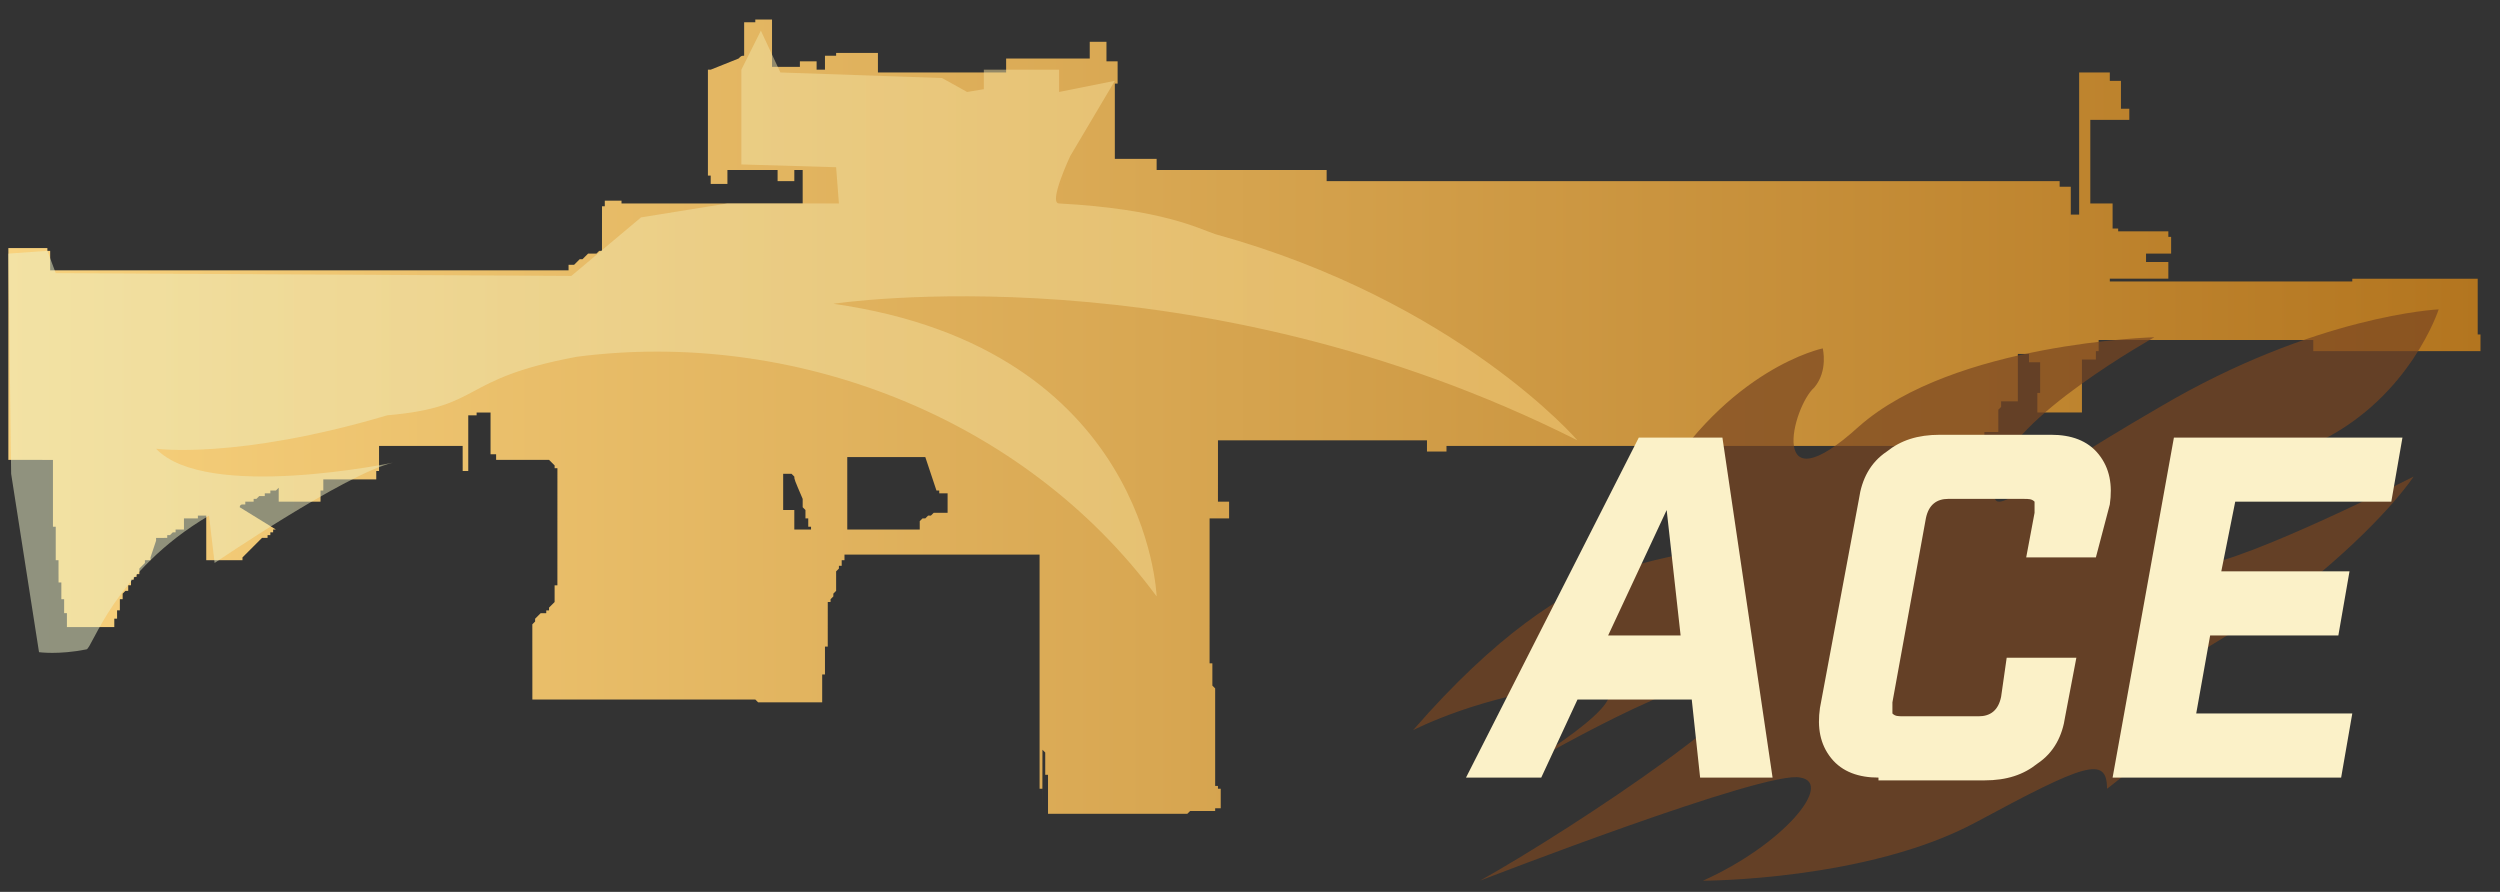 <?xml version="1.0" encoding="utf-8"?>
<!-- Generator: Adobe Illustrator 16.0.0, SVG Export Plug-In . SVG Version: 6.00 Build 0)  -->
<!DOCTYPE svg PUBLIC "-//W3C//DTD SVG 1.0//EN" "http://www.w3.org/TR/2001/REC-SVG-20010904/DTD/svg10.dtd">
<svg version="1.0" id="图层_1" xmlns="http://www.w3.org/2000/svg" xmlns:xlink="http://www.w3.org/1999/xlink" x="0px" y="0px"
	 width="89.7px" height="32px" viewBox="0 0 89.7 32" enable-background="new 0 0 89.7 32" xml:space="preserve">
<rect x="0" y="0" width="89.7" height="32" fill="#333333" stroke="none"/>
<g id="Selected_Items">
	<g>
		<g id="Selected_Items_63_">
			<linearGradient id="SVGID_1_" gradientUnits="userSpaceOnUse" x1="0.167" y1="16.189" x2="89.021" y2="16.189">
				<stop  offset="2.300000e-007" style="stop-color:#F8D27E"/>
				<stop  offset="1" style="stop-color:#B3751F"/>
			</linearGradient>
			<path fill="url(#SVGID_1_)" d="M26.5,2.1L26.5,2.1C26.5,2.1,26.6,2.1,26.5,2.1L26.5,2.1C26.6,2,26.6,2,26.7,2V1.9h0l0,0V1.7l0,0
				V1.1c0,0,0-0.1,0-0.1V0.8c0.2,0,0.3,0,0.4,0c0,0,0-0.1,0-0.1c0.2,0,0.4,0,0.6,0v0c0,0.1,0,0.1,0,0.2c0,0.1,0,0.1,0,0.2
				c0,0.1,0,0.2,0,0.2c0,0.1,0,0.1,0,0.2c0,0.1,0,0.2,0,0.2c0,0.1,0,0.1,0,0.2c0,0.1,0,0.2,0,0.2c0,0.1,0,0.1,0,0.2
				c0,0.1,0,0.1,0,0.1c0.2,0,0.3,0,0.4,0c0.2,0,0.4,0,0.6,0V2.2c0.2,0,0.4,0,0.6,0v0.2l0,0v0.1c0.1,0,0.2,0,0.3,0v0c0,0,0-0.1,0-0.1
				c0,0,0-0.1,0-0.1s0-0.1,0-0.1c0,0,0-0.1,0-0.1c0,0,0-0.1,0-0.1C30,2,30,2,30,2V1.9H30v0c0.3,0,0.6,0,0.9,0v0c0.2,0,0.4,0,0.6,0
				c0,0.1,0,0.1,0,0.1v0.2c0,0,0,0.1,0,0.1v0.1c0,0,0,0.1,0,0.1c0,0,0,0.1,0,0.1v0c1.5,0,3.1,0,4.6,0V2.1h0c1,0,2,0,3,0V2
				c0,0,0-0.1,0-0.1v0c0,0,0-0.1,0-0.1c0,0,0-0.1,0-0.1V1.6c0,0,0-0.1,0-0.1v0c0.2,0,0.4,0,0.6,0V2c0,0,0,0,0,0v0.2
				c0.1,0,0.3,0,0.4,0V3c0,0-0.1,0-0.1,0v0.1h0v0.2c0,0,0,0,0,0v0c0,0,0,0,0,0v0.1h0v0l0,0v0.1l0,0v0l0,0V4h0v0l0,0l0,0.1
				c0,0,0,0,0,0c0,0,0,0,0,0v0.1l0,0v0h0v0.1h0v0.1h0v0.1c0,0,0,0,0,0v0h0v0l0,0v0.1h0v0c0,0,0,0,0,0v0.1c0,0,0,0,0,0v0h0v0.1h0v0.1
				h0v0c0,0,0,0,0,0v0.1h0v0h0v0.1l0,0h0v0.1h0v0.1h0v0.2h0c0,0,0,0,0,0v0l0,0l0,0.1c0,0,0,0,0,0v0c0,0,0,0,0,0v0h0v0.1
				c0.5,0,1,0,1.5,0v0.4c1.1,0,2.2,0,3.3,0c0.9,0,1.9,0,2.8,0v0.4c8.8,0,17.5,0,26.3,0v0.2c0.1,0,0.2,0,0.4,0V7.7c0.1,0,0.2,0,0.3,0
				c0-0.1,0-0.1,0-0.2c0-0.1,0-0.2,0-0.3c0-0.1,0-0.2,0-0.3c0-0.1,0-0.2,0-0.3c0-0.1,0-0.1,0-0.2c0-0.1,0-0.2,0-0.3
				c0-0.1,0-0.2,0-0.3c0-0.1,0-0.2,0-0.3c0-0.1,0-0.2,0-0.3c0-0.1,0-0.2,0-0.3c0-0.1,0-0.2,0-0.3c0-0.1,0-0.1,0-0.2
				c0-0.1,0-0.2,0-0.3c0-0.1,0-0.2,0-0.3c0-0.1,0-0.2,0-0.3c0-0.1,0-0.2,0-0.3c0-0.1,0-0.1,0-0.3c0-0.1,0-0.2,0-0.2
				c0-0.1,0-0.1,0-0.1c0.1,0,0.2,0,0.3,0c0.1,0,0.2,0,0.4,0c0.1,0,0.2,0,0.3,0h0v0c0.1,0,0.1,0,0.1,0l0,0v0.3c0.1,0,0.2,0,0.3,0h0
				c0,0,0.1,0,0.1,0v0.5c0,0.1,0,0.2,0,0.3v0c0,0.1,0,0.1,0,0.2c0.1,0,0.2,0,0.3,0v0.4H75v0c0,0.1,0,0.1,0,0.3c0,0.1,0,0.2,0,0.2
				c0,0.1,0,0.2,0,0.3c0,0.1,0,0.2,0,0.2c0,0.1,0,0.2,0,0.3c0,0.1,0,0.2,0,0.3c0,0.1,0,0.2,0,0.3c0,0.1,0,0.2,0,0.3
				C75,7,75,7,75,7.1c0,0.1,0,0.2,0,0.2c0.1,0,0.2,0,0.4,0c0.1,0,0.2,0,0.3,0h0c0,0,0.1,0,0.1,0v0c0,0.1,0,0.1,0,0.2
				c0,0.1,0,0.1,0,0.1c0,0.1,0,0.1,0,0.2c0,0.1,0,0.2,0,0.2c0,0.1,0,0.1,0,0.1v0.1c0.1,0,0.2,0,0.2,0v0.1c0.6,0,1.2,0,1.8,0v0.2
				c0,0,0.1,0,0.1,0v0.6c-0.3,0-0.6,0-0.9,0v0.3l-0.1,0v0c0.3,0,0.6,0,0.9,0v0.6c-0.7,0-1.4,0-2.1,0v0.1c2.9,0,5.8,0,8.7,0V10
				c1.5,0,2.9,0,4.4,0c0,0,0.1,0,0.1,0v0.8c0,0.1,0,0.1,0,0.1c0,0,0,0.1,0,0.1v0.5c0,0,0,0.1,0,0.1c0,0,0,0.1,0,0.1v0
				c0,0,0,0.1,0,0.1c0,0,0,0.1,0,0.1v0.1c0,0,0.1,0,0.1,0v0.6c-0.1,0-0.2,0-0.3,0c-0.1,0-0.2,0-0.4,0c-1.6,0-3.2,0-4.7,0v0
				c-0.2,0-0.4,0-0.6,0c0,0,0,0,0,0h0v-0.4c-2.6,0-5.1,0-7.7,0v0.4c-0.1,0-0.1,0-0.1,0v0.3c-0.1,0-0.2,0-0.4,0v0c0,0-0.1,0-0.1,0
				c0,0,0,0.1,0,0.1c0,0,0,0.1,0,0.1c0,0,0,0.1,0,0.1c0,0.1,0,0.1,0,0.1c0,0,0,0.1,0,0.1c0,0.1,0,0.1,0,0.1c0,0,0,0.1,0,0.1
				c0,0.1,0,0.1,0,0.1c0,0,0,0.1,0,0.1c0,0,0,0.1,0,0.1c0,0,0,0.1,0,0.1c0,0,0,0.1,0,0.1c0,0,0,0.1,0,0.1c0,0.1,0,0.1,0,0.1
				c0,0.1,0,0.1,0,0.1c0,0,0,0.1,0,0.1v0.1c0,0,0,0.1,0,0.1c0,0,0,0.1,0,0.1c-0.2,0-0.4,0-0.6,0v0h-0.1c-0.2,0-0.4,0-0.6,0h-0.2
				l-0.1,0v-0.7c0,0,0.1,0,0.1,0c0,0,0-0.1,0-0.1c0,0,0-0.1,0-0.1c0-0.1,0-0.1,0-0.1c0,0,0-0.1,0-0.1c0,0,0-0.1,0-0.1
				c0,0,0-0.1,0-0.1c0,0,0-0.1,0-0.1c0-0.1,0-0.1,0-0.1c0,0,0-0.1,0-0.1c0-0.1,0-0.1,0-0.1c0-0.1,0-0.1,0-0.1c-0.1,0-0.2,0-0.3,0
				c0,0-0.1,0-0.1,0v-0.3c-0.1,0-0.2,0-0.4,0h0c0,0,0,0,0,0v0.2c0,0,0,0.1,0,0.1v0c0,0,0,0.1,0,0.1v0.1c0,0,0,0.1,0,0.1v0
				c0,0,0,0.1,0,0.1v0.1c0,0,0,0.1,0,0.1V14c0,0,0,0.1,0,0.1v0.1c0,0,0,0.1,0,0.1v0h0v0.1c-0.2,0-0.4,0-0.6,0v0h0v0.1h0v0.1
				l-0.1,0.1v0c0,0,0,0,0,0v0c0,0,0,0.1,0,0.1V15c0,0,0,0.1,0,0.1c0,0,0,0.1,0,0.1c0,0.1,0,0.1,0,0.1c0,0,0,0.1,0,0.1v0.1
				c-0.2,0-0.3,0-0.5,0l0,0h0v0.1h0V16c-0.3,0-0.5,0-0.8,0l0,0c-6.2,0-12.3,0-18.5,0v0.2c-0.2,0-0.5,0-0.7,0V16h0v-0.1c0,0,0,0,0,0
				l0,0v0h0v-0.1c0,0,0,0,0,0c-2.2,0-4.4,0-6.6,0h0l0,0c0,0,0,0,0,0c0,0-0.1,0-0.1,0l0,0c0,0-0.1,0-0.1,0c0,0-0.1,0-0.1,0
				c0,0,0,0,0,0l0,0h0c0,0-0.1,0-0.1,0c0,0,0,0,0,0l0,0c0,0-0.1,0-0.1,0v0c0,0-0.1,0-0.1,0c0,0-0.1,0-0.1,0l0,0c0,0-0.1,0-0.1,0l0,0
				h0c0,0-0.1,0-0.1,0c0,0,0,0,0,0l0,0h0c0,0,0,0,0,0l0,0h0c0,0,0,0,0,0l0,0h0c0,0,0,0,0,0l0,0v0c0,0.1,0,0.1,0,0.2
				c0,0.1,0,0.1,0,0.2s0,0.1,0,0.1c0,0.1,0,0.1,0,0.2c0,0.1,0,0.2,0,0.2c0,0,0,0.1,0,0.1c0,0.1,0,0.1,0,0.2V18c0.1,0,0.2,0,0.4,0
				v0.6c-0.2,0-0.4,0-0.7,0h0v1.3h0v0.4h0v0.4l0,0v0.3c0,0,0,0,0,0v0.3h0v0.5l0,0c0,0,0,0,0,0v0.4c0,0,0,0,0,0v0l0,0v0.2l0,0V23l0,0
				v0l0,0v0.2l0,0c0,0,0,0,0,0v0.2h0v0c0,0,0,0,0,0v0.1l0,0v0l0,0v0h0v0.3l0.1,0v0.2c0,0,0,0,0,0v0.1h0v0.1l0,0.1v0h0v0.2h0v0.1
				l0.1,0.1v0.2c0,0,0,0,0,0c0,0,0,0,0,0v0.1l0,0v0.1h0v0.2h0v0.1l0,0.1v0.1l0,0v0.1c0,0,0,0,0,0v0h0v0.1c0,0,0,0,0,0l0,0V27
				c0,0,0,0,0,0v0.1c0,0,0,0,0,0l0,0.1v0.1c0,0,0,0,0,0v0l0,0v0.1c0,0,0,0,0,0v0h0v0.2l0,0V28c0,0,0,0,0,0v0c0,0,0,0,0,0v0h0v0.2
				l0.1,0v0l0,0v0.1c0,0,0,0,0,0v0c0,0,0,0,0,0v0h0c0,0,0,0,0,0v0c0,0,0.1,0,0.1,0l0,0v0.6h0v0.1c-0.1,0-0.1,0-0.2,0v0.1
				c-0.1,0-0.2,0-0.3,0h0c0,0-0.1,0-0.1,0c0,0-0.1,0-0.1,0h0c0,0-0.1,0-0.1,0l0,0c0,0-0.1,0-0.1,0c0,0-0.1,0-0.1,0c0,0-0.1,0-0.1,0
				h0l-0.1,0.1c0,0-0.1,0-0.1,0h0c0,0-0.1,0-0.1,0v0c0,0-0.1,0-0.1,0h-0.1l0,0h0c0,0-0.1,0-0.1,0h0c0,0-0.1,0-0.1,0c0,0-0.1,0-0.1,0
				h0c0,0-0.1,0-0.1,0c0,0-0.1,0-0.1,0l0,0c0,0-0.1,0-0.1,0c-0.1,0-0.1,0-0.1,0c0,0-0.1,0-0.1,0c0,0-0.1,0-0.1,0h0c0,0-0.1,0-0.1,0
				h0c0,0-0.1,0-0.1,0h0c-0.1,0-0.1,0-0.1,0c0,0-0.1,0-0.1,0h-0.1c0,0-0.1,0-0.1,0c0,0-0.1,0-0.1,0c0,0-0.1,0-0.1,0c0,0,0,0,0,0
				c0,0-0.1,0-0.1,0h0l0,0c-0.1,0-0.1,0-0.1,0c-0.1,0-0.2,0-0.3,0v0c0,0-0.1,0-0.1,0v0c-0.1,0-0.1,0-0.2,0c0,0-0.1,0-0.1,0v0
				c0,0-0.1,0-0.1,0l-0.1,0c-0.1,0-0.1,0-0.1,0c0,0-0.1,0-0.1,0v0c0,0-0.1,0-0.1,0c0,0-0.1,0-0.1,0c-0.1,0-0.1,0-0.1,0
				c-0.1,0-0.2,0-0.3,0v0c-0.1,0-0.1,0-0.1,0h0c0,0-0.1,0-0.1,0c-0.2,0-0.5,0-0.8,0v-0.3h0c0,0,0,0,0,0v-0.2c0,0,0,0,0,0l0,0v-0.2
				c0,0,0,0,0,0v-0.2h0v-0.2h0v-0.3h-0.1v-0.3h0v-0.1h0v-0.1l0,0v0c0,0,0,0,0,0v-0.1h0v-0.2l-0.1-0.1V29h0v-0.1c0,0,0,0,0,0v-0.1
				c0,0,0,0,0,0v-0.1c0,0,0,0,0,0v-0.1l0,0v-0.3c0,0-0.1,0-0.1,0v-0.3l0,0v-0.1l0,0v-0.2c0,0,0,0,0,0v-0.1h0v-0.3l0,0V27h0
				c0,0,0,0,0,0v-0.2h0v-0.1l0,0v-0.2l0,0v0c0,0,0,0,0,0v-0.2c0,0,0,0,0,0v-0.1l0,0v-0.1c0,0,0,0,0,0v-0.1l0,0v-0.1l0,0v-0.1l0,0
				v-0.1h0V25l0,0v-0.1l0,0v-0.1h0v-0.1l0,0v-0.1l0,0v-0.1c0,0,0,0,0,0v-0.2h0v-0.3c0,0,0,0,0,0v-0.1l0,0v-0.1c0,0,0,0,0,0v-0.1h0
				v-0.4c0,0,0,0,0,0h0v-0.3c0,0,0,0,0,0v-0.4l0,0v-0.2l0,0v-0.2h0v-0.2l0,0V21c0,0,0,0,0,0v0h0v-0.4h0v-0.3h0v-0.1c0,0,0,0,0,0
				v-0.2c0,0,0,0,0,0v-0.1c0,0,0,0,0,0c-2.2,0-4.5,0-6.7,0c-0.1,0-0.2,0-0.3,0v0.2l0,0v0c0,0-0.1,0-0.1,0V20l0,0v0.1l0,0
				c0,0,0,0,0,0c0,0,0,0,0,0v0.2c0,0,0,0,0,0h-0.1v0.1l0,0v0l-0.1,0.1V21c0,0,0,0,0,0v0.1h0v0l0,0v0l0,0v0c0,0,0,0,0,0v0h0v0
				c0,0,0,0,0,0l0,0v0.1l-0.1,0.1v0h0v0.1c0,0,0,0,0,0v0l-0.1,0.1v0.1l-0.1,0v0.1h0v0h0v0c0,0,0,0,0,0c0,0,0,0,0,0v0.1l0,0v0l0,0
				c0,0,0,0,0,0v0h0l0,0V23c0,0,0,0,0,0c0,0,0,0,0,0l0,0.1v0c0,0,0,0,0,0v0l0,0h0v0l0,0v0.1c0,0-0.1,0-0.1,0v0.1c0,0,0,0,0,0v0l0,0
				v0.1h0v0l0,0h0v0.2c0,0,0,0,0,0c0,0,0,0,0,0v0.1l0,0v0c0,0,0,0,0,0v0.1l0,0v0.1c0,0,0,0,0,0v0.1c0,0,0,0,0,0v0.2c0,0-0.1,0-0.1,0
				v0.3l0,0v0.1h0v0.6c0,0,0,0,0,0v0c-0.2,0-0.5,0-0.7,0v0c0,0,0,0,0,0l0,0c0,0-0.1,0-0.1,0c0,0-0.1,0-0.1,0v0h0v0
				c-0.1,0-0.1,0-0.1,0c0,0-0.1,0-0.1,0c0,0-0.1,0-0.1,0h-0.1v0c0,0-0.1,0-0.1,0c0,0-0.1,0-0.1,0c0,0-0.1,0-0.1,0v0c0,0-0.1,0-0.1,0
				v0c0,0-0.1,0-0.1,0c0,0,0,0,0,0c0,0-0.1,0-0.1,0h-0.1c0,0-0.1,0-0.1,0v0c-0.1,0-0.1,0-0.1,0c0,0-0.1,0-0.1,0l-0.1-0.1
				c0,0-0.1,0-0.1,0l0,0h0c0,0,0,0,0,0l-0.1,0l0,0h0c0,0-0.1,0-0.1,0c0,0-0.1,0-0.1,0c0,0-0.1,0-0.1,0l0,0H21c0,0,0,0,0,0l0,0h0v0
				h-0.1c0,0-0.1,0-0.1,0l-0.1,0c0,0,0,0,0,0c-0.1,0-0.1,0-0.1,0l0,0c0,0-0.1,0-0.1,0v0c0,0-0.1,0-0.1,0v0h0c-0.1,0-0.1,0-0.1,0
				c0,0-0.1,0-0.1,0v0c0,0-0.1,0-0.1,0h0c0,0,0,0,0,0c0,0-0.1,0-0.1,0c0,0-0.1,0-0.1,0v0c0,0-0.1,0-0.1,0h0c-0.1,0-0.1,0-0.2,0
				c0,0,0,0,0,0c0,0-0.1,0-0.1,0v0c0,0-0.1,0-0.1,0c0,0-0.1,0-0.1,0h-0.1v0h0l0,0v0c0,0-0.1,0-0.1,0v-0.1h0v-0.7h0V23c0,0,0,0,0,0
				v-0.1h0v-0.2c0,0,0,0,0,0h0c0,0,0,0,0,0v-0.1l0,0v0l0,0c0,0,0,0,0,0v0l0,0v-0.1h0v0h0v0l0,0v-0.1h0v0l0,0v0l0.1-0.1v0h0v-0.1
				l0.1-0.1h0c0,0,0,0,0,0v0l0.1-0.1c0,0,0,0,0,0v0c0,0,0,0,0,0c0,0,0,0,0,0c0,0,0,0,0,0l0.1,0v0l0,0c0,0,0,0,0,0v0c0,0,0,0,0,0v0h0
				v0c0,0,0.1,0,0.1,0v0c0,0,0,0,0,0h0l0-0.1c0,0,0,0,0,0l0,0c0,0,0,0,0,0v0c0,0,0,0,0,0l0,0c0,0,0,0,0,0c0,0,0,0,0,0v0
				c0,0,0.1,0,0.1,0v0c0,0,0,0,0,0l0,0v0h0v-0.1c0,0,0,0,0,0h0v0l0,0h0c0,0,0,0,0,0v0l0.1-0.1v0c0,0,0,0,0,0l0,0c0,0,0,0,0,0h0
				l0.1-0.1c0,0,0,0,0,0v0l0,0c0,0,0,0,0,0v0h0v0h0v0l0,0c0,0,0,0,0,0l0,0v0c0,0,0,0,0,0c0,0,0,0,0,0v-0.1l0,0h0v-0.1h0v-0.1l0,0
				c0,0,0,0,0,0v-0.1l0,0c0,0,0,0,0,0v-0.2c0,0,0.1,0,0.1,0v-0.2c0,0,0,0,0,0V17h0v-0.2c0,0-0.1,0-0.1,0v-0.1h0v0l0,0v0h0l-0.2-0.2
				c0,0,0,0,0,0l0,0v0h0c0,0-0.1,0-0.1,0h0c0,0-0.1,0-0.1,0c0,0,0,0,0,0h0c0,0-0.1,0-0.1,0c0,0-0.1,0-0.1,0c-0.1,0-0.2,0-0.3,0h0v0
				c0,0-0.1,0-0.1,0c-0.1,0-0.1,0-0.1,0c0,0-0.1,0-0.1,0c0,0-0.1,0-0.1,0v0h0c-0.1,0-0.1,0-0.1,0c-0.1,0-0.1,0-0.2,0
				c-0.1,0-0.1,0-0.1,0c-0.1,0-0.2,0-0.4,0v-0.2c-0.1,0-0.1,0-0.2,0v0c0,0,0-0.1,0-0.1c0,0,0-0.1,0-0.1c0-0.1,0-0.1,0-0.1
				c0,0,0-0.1,0-0.1c0-0.1,0-0.1,0-0.1c0-0.1,0-0.1,0-0.1c0,0,0-0.1,0-0.1v0c0-0.1,0-0.1,0-0.1c0-0.1,0-0.1,0-0.1c0,0,0-0.1,0-0.1
				c0,0,0-0.1,0-0.1c0,0,0-0.1,0-0.1c0,0,0-0.1,0-0.1c0-0.1,0-0.1,0-0.1c0,0,0-0.1,0-0.1v0c-0.2,0-0.3,0-0.5,0v0.1
				c-0.1,0-0.2,0-0.3,0c0,0,0,0.1,0,0.1c0,0.1,0,0.1,0,0.2c0,0,0,0.1,0,0.1c0,0.1,0,0.1,0,0.1c0,0.1,0,0.1,0,0.1c0,0.1,0,0.1,0,0.2
				c0,0,0,0.1,0,0.1c0,0.1,0,0.1,0,0.1c0,0.1,0,0.1,0,0.2c0,0,0,0.1,0,0.1c0,0.1,0,0.1,0,0.1l0,0v0.6c-0.1,0-0.1,0-0.2,0V16
				c-1,0-1.9,0-3,0v0.9c0,0-0.1,0-0.1,0v0.3c-0.2,0-0.4,0-0.6,0v0h-0.1v0c-0.1,0-0.1,0-0.2,0c-0.1,0-0.2,0-0.4,0c-0.2,0-0.4,0-0.6,0
				v0l0,0v0.4c0,0-0.1,0-0.1,0v0.3l0,0v0.1c-0.1,0-0.3,0-0.4,0c-0.4,0-0.7,0-1.1,0v-0.1c0,0,0-0.1,0-0.1v-0.1c0,0,0-0.1,0-0.1v0
				c0,0,0-0.1,0-0.1h0c0,0,0,0,0,0c0,0-0.1,0.1-0.1,0.1l0,0c0,0,0,0,0,0c-0.1,0-0.1,0-0.2,0c0,0,0,0.1,0,0.1c-0.1,0-0.1,0-0.1,0
				c-0.1,0-0.1,0-0.1,0c0,0,0,0.1,0,0.1c0,0,0,0,0,0c-0.1,0-0.1,0-0.2,0c0,0-0.1,0.1-0.1,0.1c0,0,0,0,0,0c0,0-0.1,0-0.1,0
				c0,0,0,0.1,0,0.1c-0.1,0-0.1,0-0.1,0c-0.1,0-0.1,0-0.1,0c0,0-0.1,0-0.1,0c0,0,0,0.1,0,0.1c-0.1,0-0.1,0-0.1,0l0,0
				c-0.1,0-0.1,0.1-0.1,0.1c0,0,0,0,0,0C9.9,19,9.9,19,9.9,19c-0.1,0-0.1,0-0.1,0c0,0,0,0.1,0,0.1l0,0c-0.1,0-0.1,0-0.1,0
				c0,0,0,0.1,0,0.1l-0.1,0c0,0,0,0.1,0,0.1c0,0,0,0,0,0c-0.1,0-0.1,0-0.1,0v0c0,0-0.1,0-0.1,0c0,0-0.1,0.1-0.1,0.1v0
				c0,0-0.1,0.1-0.1,0.1v0L8.7,20c0,0,0,0.1,0,0.1c-0.4,0-0.8,0-1.3,0c0,0,0-0.1,0-0.1v-0.9c0,0,0-0.1,0-0.1v-0.2c0,0,0-0.1,0-0.1
				s0-0.1,0-0.1v0c0-0.1,0-0.1,0-0.1c0,0-0.1,0-0.1,0l0,0c-0.1,0-0.1,0-0.2,0c0,0,0,0.1,0,0.1v0c-0.1,0-0.1,0-0.2,0c0,0-0.1,0-0.1,0
				c0,0,0,0,0,0c0,0-0.1,0-0.1,0c0,0-0.1,0-0.1,0V19c-0.1,0-0.1,0-0.1,0c-0.1,0-0.1,0-0.1,0c0,0,0,0,0,0c0,0,0,0,0,0v0
				c0,0-0.1,0-0.1,0c0,0,0,0.1,0,0.1c0,0,0,0,0,0c-0.1,0-0.1,0-0.1,0l0,0c0,0-0.1,0.1-0.1,0.1l0,0v0c0,0-0.1,0-0.1,0
				c0,0,0,0.1,0,0.1v0H5.7c0,0-0.1,0-0.1,0c0,0,0,0,0,0c0,0,0,0.1,0,0.1L5.4,20c0,0,0,0.1,0,0.1c-0.1,0-0.1,0-0.1,0l0,0
				c0,0-0.1,0-0.1,0c0,0,0,0.1,0,0.1l0,0c0,0-0.1,0.1-0.1,0.1v0l-0.1,0.1c0,0,0,0,0,0c0,0,0,0.1,0,0.1c0,0,0,0,0,0c0,0,0,0.1,0,0.1
				c0,0-0.1,0-0.1,0v0c0,0,0,0.1,0,0.1c0,0-0.1,0-0.1,0c0,0,0,0.1,0,0.1c0,0-0.1,0-0.1,0c0,0,0,0.1,0,0.1c0,0,0,0,0,0c0,0,0,0,0,0
				c0,0,0,0.1,0,0.1h0c0,0-0.1,0-0.1,0v0c0,0,0,0.1,0,0.1c0,0,0,0,0,0c0,0,0,0.1,0,0.1v0c-0.1,0-0.1,0-0.1,0v0c0,0-0.1,0.1-0.1,0.1
				v0c0,0,0,0,0,0c0,0,0,0.1,0,0.1v0.1c-0.1,0-0.1,0-0.1,0s0,0.1,0,0.1c0,0,0,0,0,0l0,0c0,0,0,0.1,0,0.1l0,0v0c0,0,0,0.1,0,0.1v0.1
				c0,0,0,0-0.1,0c0,0,0,0.1,0,0.1v0c0,0,0,0.1,0,0.1v0.1c0,0-0.1,0-0.1,0v0.1c0,0,0,0.1,0,0.1v0.1c-0.1,0-0.2,0-0.3,0
				c-0.3,0-0.6,0-0.9,0c-0.1,0-0.2,0-0.4,0c-0.1,0-0.1,0-0.1,0s0-0.1,0-0.1c0,0,0-0.1,0-0.1c0,0,0,0,0,0v0c0,0,0-0.1,0-0.1v0
				c0,0,0-0.1,0-0.1v-0.1c0,0-0.1,0-0.1,0c0,0,0-0.1,0-0.1v0c0,0,0-0.1,0-0.1v-0.1l0,0v0c0,0,0-0.1,0-0.1v0c0,0,0-0.1,0-0.1v0
				l-0.1,0c0,0,0-0.1,0-0.1c0,0,0-0.1,0-0.1v0c0,0,0-0.1,0-0.1v0c0,0,0,0,0,0c0,0,0-0.1,0-0.1v-0.1c0,0,0-0.1,0-0.1c0,0-0.1,0-0.1,0
				c0,0,0-0.1,0-0.1v-0.1c0,0,0-0.1,0-0.1V21c0,0,0-0.1,0-0.1v0c0,0,0-0.1,0-0.1c0,0,0-0.1,0-0.1v-0.1c0,0,0-0.1,0-0.1v0
				c0,0,0-0.1,0-0.1c0,0,0,0,0,0v-0.1c0,0,0-0.1,0-0.1v0c0,0,0-0.1,0-0.1l-0.1,0v0l0,0v0c0,0,0-0.1,0-0.1v0c0,0,0-0.1,0-0.1v-0.1
				c0,0,0-0.1,0-0.1s0-0.1,0-0.1v0c0,0,0-0.1,0-0.1V19c0,0,0-0.1,0-0.1v0c0,0,0,0-0.1,0v0c0,0,0-0.1,0-0.1v-0.1c0,0,0-0.1,0-0.1v0
				c0,0,0-0.1,0-0.1c0,0,0-0.1,0-0.1c0,0,0,0,0,0v0c0,0,0-0.1,0-0.1v0c0,0,0-0.1,0-0.1v-0.2c0,0,0-0.1,0-0.1v0c0,0,0-0.1,0-0.1v0
				l0,0v0c0,0,0-0.1,0-0.1v-0.1c0,0,0-0.1,0-0.1v-0.1c0,0,0-0.1,0-0.1c0,0,0,0,0,0v0l0,0c0,0,0-0.1,0-0.1v-0.1c0,0,0-0.1,0-0.1v-0.1
				c0,0,0-0.1,0-0.1v0c0,0,0-0.1,0-0.1v-0.1c0,0,0-0.1,0-0.1H0.3c0,0,0-0.1,0-0.1v0c0,0,0-0.1,0-0.1v-0.1c0,0,0-0.1,0-0.1v-0.1
				c0,0,0-0.1,0-0.1v-0.1c0,0,0-0.1,0-0.1v-0.1c0,0,0-0.1,0-0.1v-0.1c0,0,0-0.1,0-0.1v0c0,0,0-0.1,0-0.1v-0.2c0,0,0-0.1,0-0.1v0
				c0,0,0-0.1,0-0.1v-0.2c0,0,0-0.1,0-0.1v0c0-0.1,0-0.1,0-0.1v0c0,0,0-0.1,0-0.1c0,0,0-0.1,0-0.1l0,0c0,0,0-0.1,0-0.1
				c0,0,0-0.1,0-0.1c0-0.1,0-0.1,0-0.1c0,0,0-0.1,0-0.1c0-0.1,0-0.1,0-0.1c0,0,0-0.1,0-0.1c0,0,0-0.1,0-0.1v-0.1c0,0,0-0.1,0-0.1
				c0-0.1,0-0.1,0-0.1c0-0.1,0-0.1,0-0.1c0,0,0-0.1,0-0.1c0-0.1,0-0.1,0-0.1c0-0.1,0-0.1,0-0.1c0,0,0-0.1,0-0.1c0,0,0-0.1,0-0.1
				c0,0,0-0.1,0-0.1c0,0,0-0.1,0-0.1v-0.1c0-0.1,0-0.1,0-0.1c0-0.1,0-0.1,0-0.1c0,0,0-0.1,0-0.1c0,0,0-0.1,0-0.1c0,0,0-0.1,0-0.1
				c0,0,0,0,0,0l0,0c0,0,0-0.1,0-0.1v0c0,0,0-0.1,0-0.1s0-0.1,0-0.1v-0.1c0,0,0-0.1,0-0.1v0c0,0,0-0.1,0-0.1V9.9c0,0,0-0.1,0-0.1v0
				c0,0,0-0.1,0-0.1V9.5c0,0,0-0.1,0-0.1V9.3c0,0,0-0.1,0-0.1V9.2c0,0,0-0.1,0-0.1V8.9c0,0,0.1,0,0.1,0v0c0.4,0,0.9,0,1.3,0V9
				c0,0,0.1,0,0.1,0v0l0,0v0.7c6.2,0,12.3,0,18.5,0c0,0,0,0,0,0l0,0h0c0,0,0,0,0,0v0h0.1v0l0-0.1h0l0-0.1h0l0,0l0.1,0v0
				c0,0,0.1,0,0.1,0l0,0h0v0c0,0,0,0,0,0h0v0l0.1-0.1c0,0,0,0,0,0c0,0,0,0,0,0c0,0,0,0,0,0l0.1-0.1c0,0,0,0,0,0h0c0,0,0,0,0,0v0
				l0.1,0c0,0,0,0,0,0h0l0.2-0.2v0h0l0,0h0c0,0,0,0,0,0v0c0,0,0.1,0,0.1,0c0,0,0.1,0,0.1,0s0.1,0,0.1,0l0.1-0.1c0.1,0,0.1,0,0.1,0
				V7.4c0,0,0.1,0,0.1,0V7.2c0.2,0,0.4,0,0.6,0v0.1c2.2,0,4.4,0,6.5,0V6.9c0,0,0,0,0,0v0l0,0V6.1c-0.1,0-0.2,0-0.3,0v0.4
				c0,0,0,0,0,0c-0.2,0-0.4,0-0.6,0V6.4l0,0V6.1c-0.6,0-1.2,0-1.8,0v0.4h0v0.1c-0.2,0-0.4,0-0.6,0V6.3c0,0-0.1,0-0.1,0v0
				c0-0.1,0-0.2,0-0.2c0-0.1,0-0.1,0-0.2c0-0.1,0-0.2,0-0.2c0-0.1,0-0.1,0-0.2c0-0.1,0-0.1,0-0.2s0-0.1,0-0.2c0-0.1,0-0.1,0-0.2
				c0-0.1,0-0.2,0-0.2c0-0.1,0-0.1,0-0.2c0-0.1,0-0.2,0-0.2c0-0.1,0-0.1,0-0.2c0-0.1,0-0.1,0-0.2c0-0.1,0-0.1,0-0.2
				c0-0.1,0-0.1,0-0.2c0-0.1,0-0.1,0-0.2c0-0.1,0-0.1,0-0.2c0-0.1,0-0.2,0-0.2c0-0.1,0-0.1,0-0.2s0-0.1,0-0.2c0,0,0.1,0,0.1,0
				L26.5,2.1L26.5,2.1L26.5,2.1L26.5,2.1z M42.1,15.6L42.1,15.6L42.1,15.6L42.1,15.6z M33.2,16.4c-0.9,0-1.9,0-2.8,0v0l0,0.1h0v0.1
				c0,0,0,0,0,0v0.2l0,0v0.1h0v0.2c0,0,0,0,0,0V18h0v0.1l0,0v0.1h0v0.2h0V19c0.9,0,1.7,0,2.6,0v-0.3h0v0c0,0,0,0,0,0h0l0.1-0.1h0v0
				l0.1,0c0,0,0,0,0,0l0.1-0.1h0.1l0,0c0,0,0,0,0,0l0.1-0.1c0,0,0,0,0,0c0,0,0.1,0,0.1,0v0c0,0,0.1,0,0.1,0v0c0,0,0,0,0,0H34
				c0-0.1,0-0.1,0-0.1c0-0.1,0-0.1,0-0.1s0-0.1,0-0.1c0,0,0-0.1,0-0.1c0,0,0-0.1,0-0.1c0,0,0-0.1,0-0.1c0,0,0-0.1,0-0.1l0,0
				c0,0,0,0,0,0c0,0,0,0,0,0l-0.1,0c0,0-0.1,0-0.1,0v0c0,0,0,0,0,0h0c0,0-0.1,0-0.1,0v-0.1c0,0-0.1,0-0.1,0c0,0,0,0,0,0l0,0
				L33.2,16.4L33.2,16.4C33.2,16.4,33.2,16.4,33.2,16.4z M28.5,17.1C28.4,17.1,28.4,17.1,28.5,17.1C28.4,17,28.4,17,28.5,17.1
				L28.4,17c-0.1,0-0.2,0-0.3,0c0,0.1,0,0.1,0,0.1c0,0.1,0,0.1,0,0.2c0,0,0,0.1,0,0.1c0,0.1,0,0.1,0,0.1c0,0.1,0,0.1,0,0.1
				c0,0.1,0,0.1,0,0.2c0,0,0,0.1,0,0.1c0,0.1,0,0.1,0,0.1c0,0.1,0,0.1,0,0.2l0,0c0,0,0,0,0,0h0v0.1h0v0l0,0v0h0.1v0l0.1,0h0v0
				c0,0,0.1,0,0.1,0h0v0h0l0.1,0V19c0.2,0,0.4,0,0.6,0v-0.1c0,0-0.1,0-0.1,0v-0.1c0,0,0,0,0,0v0h0v0c0,0,0,0,0,0h0v-0.1l0,0v-0.1
				c0,0-0.1,0-0.1,0v-0.1h0v-0.1l0,0v-0.1l-0.1-0.1v0h0v0c0,0,0,0,0,0c0,0,0,0,0,0v-0.1l0,0v0h0v-0.1l0,0v-0.1h0v0
				C28.5,17.2,28.5,17.2,28.5,17.1L28.5,17.1L28.5,17.1z"/>
		</g>
	</g>
</g>
<g id="guides">
</g>
<linearGradient id="SVGID_2_" gradientUnits="userSpaceOnUse" x1="-114.414" y1="309.714" x2="-105.943" y2="309.714" gradientTransform="matrix(6.652 0 0 -6.652 761.403 2072.543)">
	<stop  offset="2.300000e-007" style="stop-color:#EDF3CB"/>
	<stop  offset="1" style="stop-color:#F8D27E"/>
</linearGradient>
<path opacity="0.5" fill="url(#SVGID_2_)" enable-background="new    " d="M0.4,17l1,6.4c0,0,0.7,0.1,1.7-0.1c0.2,0,1-2.8,4.4-4.8
	l0.2,1.7c0,0,4.7-3.2,6.4-3.6c0,0-6.7,1.4-8.5-0.5c0,0,2.9,0.4,8.3-1.2c3.5-0.3,2.5-1.3,6.8-2.1c7.7-1,16,2.1,20.8,8.6
	c0,0-0.3-8.9-11.6-10.5c0,0,13-2,26.7,4.9c0,0-4.3-5-13-7.4c-0.6-0.2-1.9-0.9-5.6-1.1c-0.4,0,0.4-1.7,0.4-1.7l1.6-2.7L38,3.3l0-0.8
	h-2.7v0.7l-0.6,0.1l-0.9-0.5L28,2.6l-0.7-1.5l-0.7,1.4l0,3.4L30,6l0.1,1.3l-4,0L23,7.8l-2.5,2.1L2,9.8L1.7,9L0.3,9.1L0.4,17z"/>
<path opacity="0.7" fill="#7A4621" d="M65.4,12.5c0,0-3.4,0.7-6,5.1c0,0,2.3,1.2,1.5,2c-0.8,0.8-4.2-0.3-10.2,6.6
	c0,0,2.5-1.3,5.8-1.6c3.3-0.3-0.9,2.3-1.8,2.9c0,0,6.1-3.6,7.9-3.3c1.7,0.3-6.1,5.5-9.5,7.4c0,0,10.3-4,11.5-3.7
	c1.2,0.2-0.6,2.4-3.5,3.7c0,0,5.9,0,9.8-2.1c3.9-2.1,4.7-2.4,4.7-1.2c0,0,3.4-2.5,2.5-3.5c-1-0.9,2.6-2.1,5.1-4.2
	c2.5-2.1,3.4-3.5,3.4-3.5s-5.9,3-7.7,3.2s1.2-2.9,4.4-4.5c3.2-1.6,4.2-4.7,4.2-4.7s-4.4,0.2-10,3.5c-5.7,3.3-6.3,4.4-5.8,2.4
	c0.4-2,5.6-4.9,5.6-4.9s-7.2,0.2-10.6,3.2c-3.3,3-2.4-0.7-1.6-1.4C65.6,13.3,65.4,12.5,65.4,12.5z"/>
<g>
	<path fill="#FBF1C8" d="M56.6,25.1l-1.3,2.8h-2.7l6.2-12.2h3l1.8,12.2h-2.6l-0.3-2.8H56.6z M59.8,18.3l-2.1,4.5h2.6L59.8,18.3z"/>
	<path fill="#FBF1C8" d="M67.4,27.9c-0.7,0-1.3-0.2-1.7-0.7c-0.4-0.5-0.5-1.1-0.4-1.8l1.4-7.5c0.1-0.7,0.4-1.3,1-1.7
		c0.5-0.4,1.1-0.6,1.9-0.6h4c0.7,0,1.3,0.2,1.7,0.7c0.4,0.5,0.5,1.1,0.4,1.8L75.2,20h-2.5l0.3-1.6c0-0.2,0-0.3,0-0.4
		c-0.1-0.1-0.2-0.1-0.4-0.1h-2.7c-0.4,0-0.7,0.2-0.8,0.7l-1.2,6.6c0,0.2,0,0.3,0,0.4c0.1,0.1,0.2,0.1,0.4,0.1H71
		c0.4,0,0.7-0.2,0.8-0.7l0.2-1.4h2.5l-0.4,2.1c-0.1,0.7-0.4,1.3-1,1.7c-0.5,0.4-1.1,0.6-1.9,0.6H67.4z"/>
	<path fill="#FBF1C8" d="M86.2,15.7L85.8,18h-5.6l-0.5,2.5h4.6l-0.4,2.3h-4.6l-0.5,2.8h5.6L84,27.9h-8.2L78,15.7H86.2z"/>
</g>
</svg>
